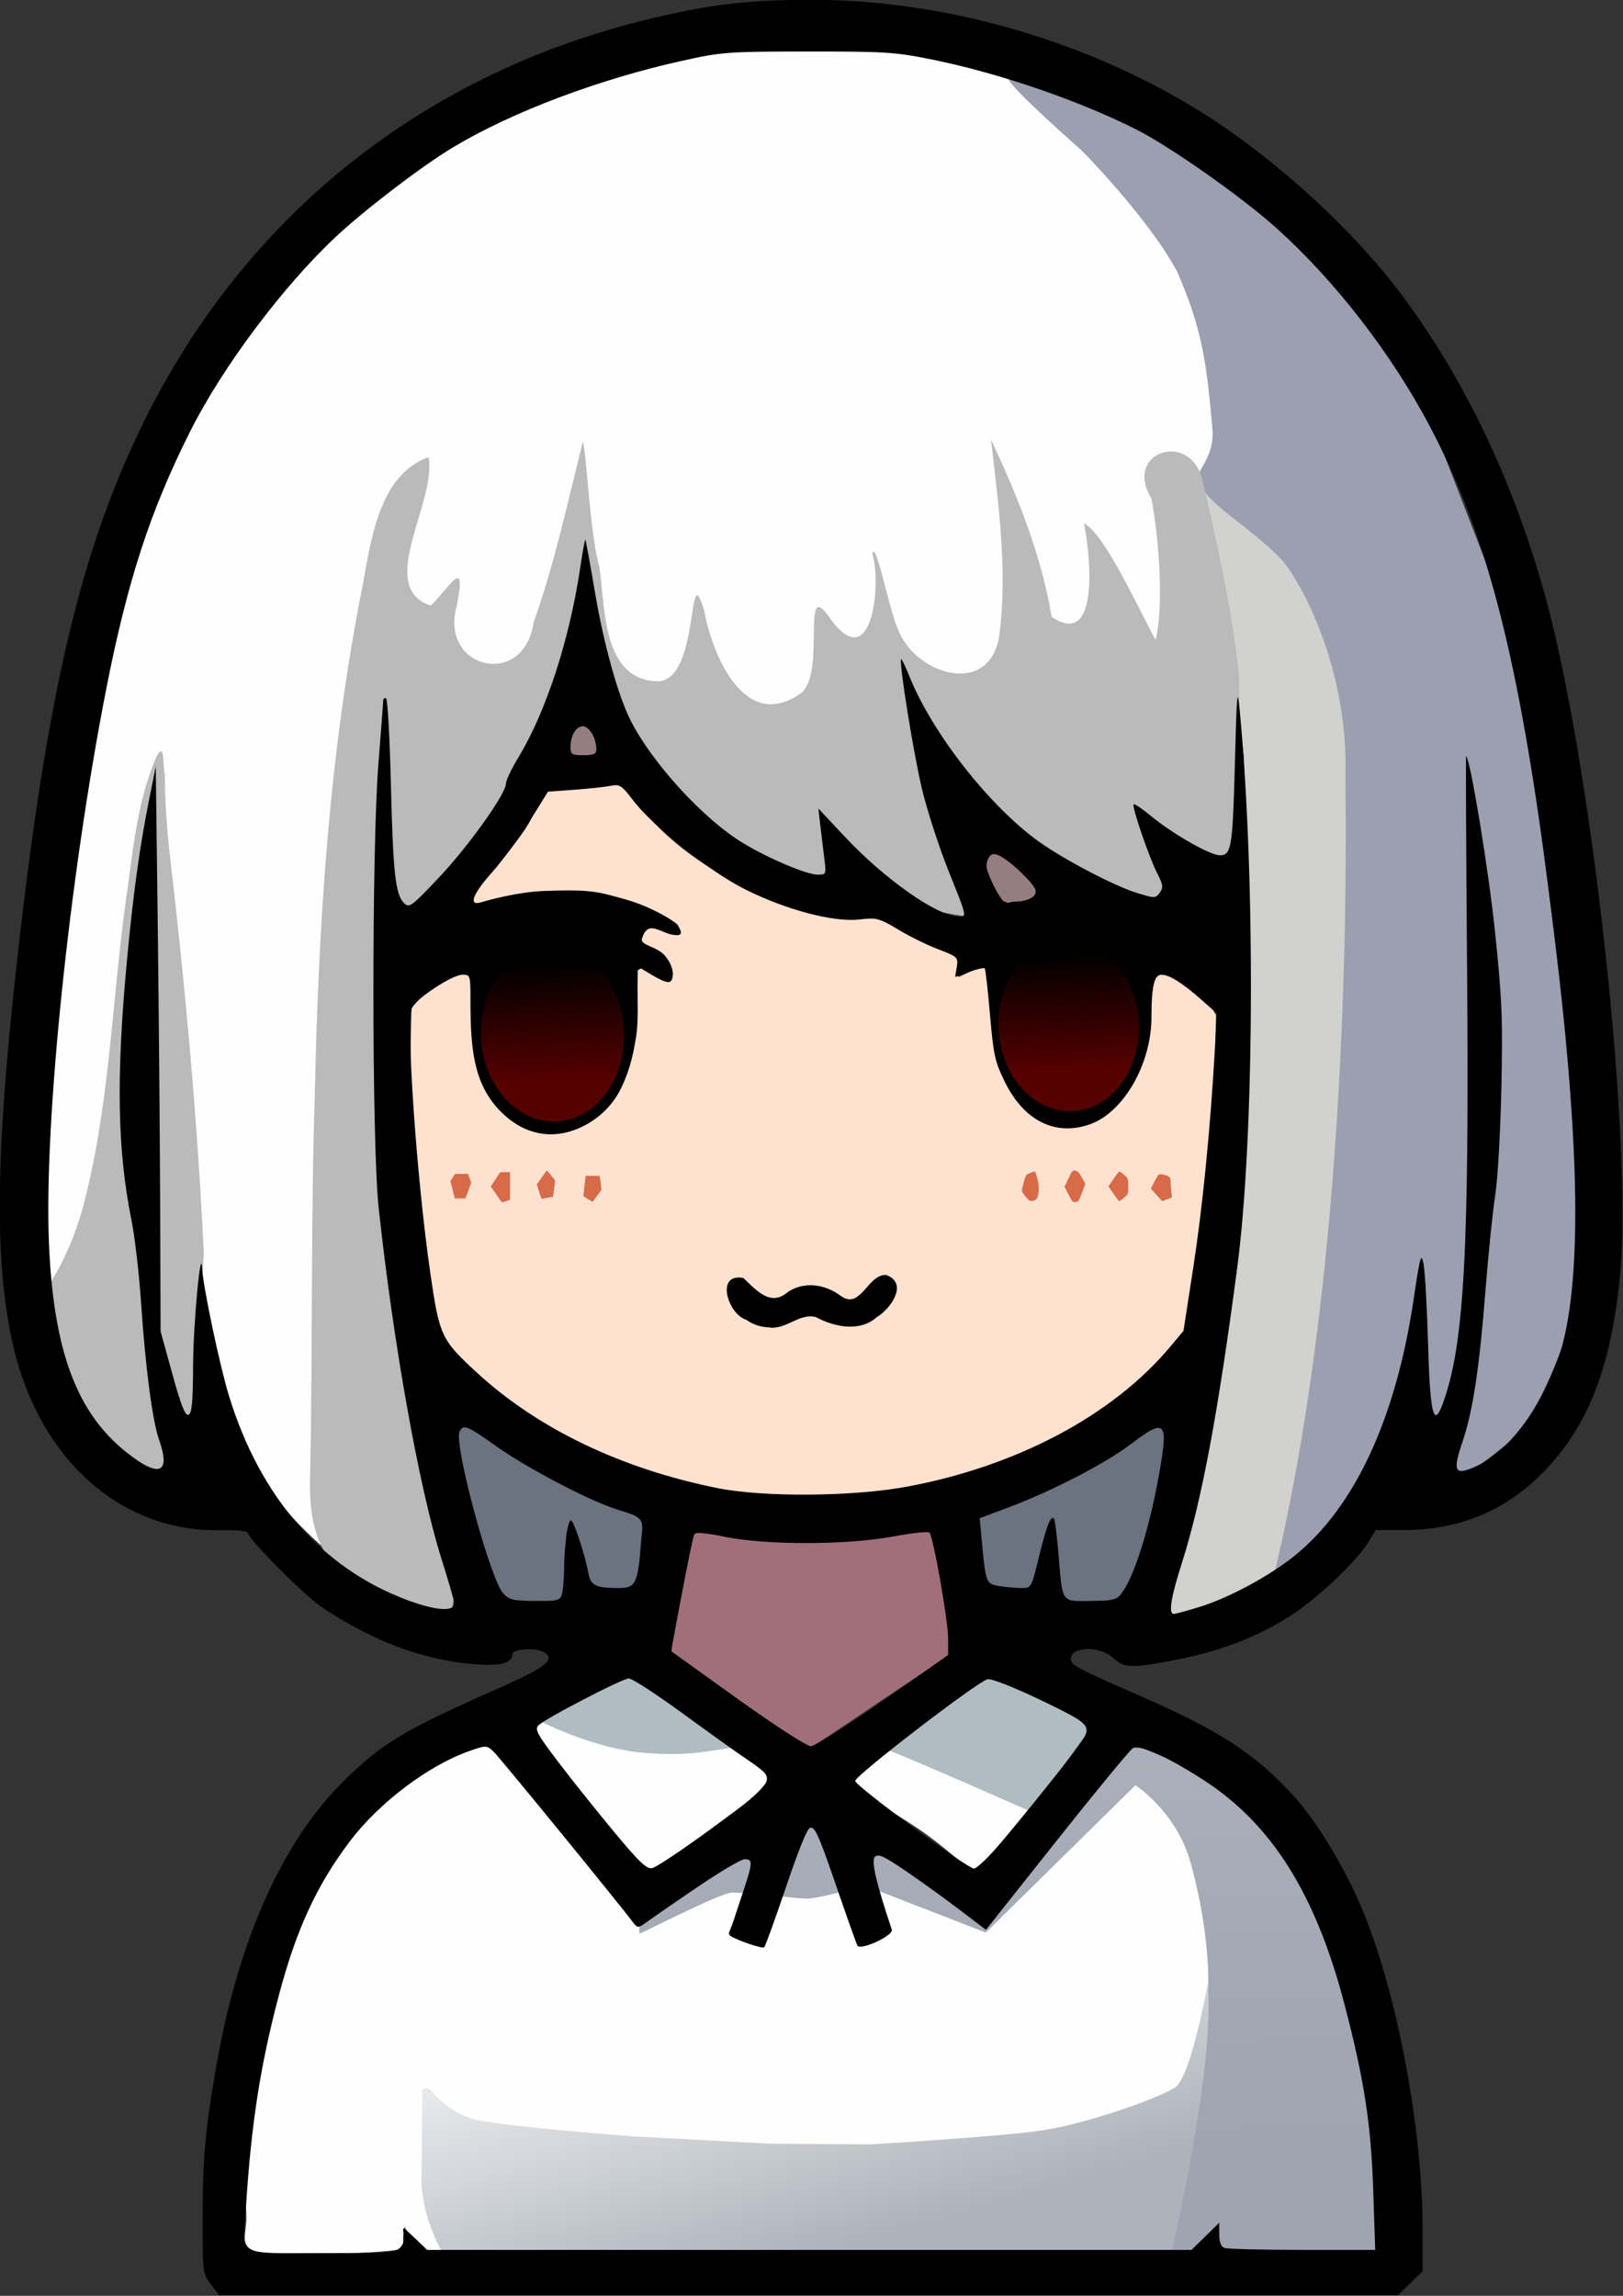 <?xml version="1.0" encoding="UTF-8" standalone="no"?>
<!-- Created with Inkscape (http://www.inkscape.org/) -->

<svg
   version="1.1"
   id="svg1"
   width="723.676"
   height="1023.49"
   viewBox="0 0 723.676 1023.49"
   sodipodi:docname="OIG.png"
   inkscape:version="1.3.2 (091e20ef0f, 2023-11-25, custom)"
   inkscape:export-filename="OIG.svg"
   inkscape:export-xdpi="96"
   inkscape:export-ydpi="96"
   inkscape:dataloss="true"
   xmlns:inkscape="http://www.inkscape.org/namespaces/inkscape"
   xmlns:sodipodi="http://sodipodi.sourceforge.net/DTD/sodipodi-0.dtd"
   xmlns:xlink="http://www.w3.org/1999/xlink"
   xmlns="http://www.w3.org/2000/svg"
   xmlns:svg="http://www.w3.org/2000/svg"
   xmlns:rdf="http://www.w3.org/1999/02/22-rdf-syntax-ns#"
   xmlns:cc="http://creativecommons.org/ns#"
   xmlns:dc="http://purl.org/dc/elements/1.1/">
  <rect x="0" y="0" width="723.676" height="1023.49" fill="#333333" stroke="none"/>
  <title
     id="title209">LMM</title>
  <defs
     id="defs1">
    <linearGradient
       id="linearGradient207"
       inkscape:collect="always">
      <stop
         style="stop-color:#acb3bb;stop-opacity:1;"
         offset="0"
         id="stop207" />
      <stop
         style="stop-color:#acb3bb;stop-opacity:0;"
         offset="1"
         id="stop208" />
    </linearGradient>
    <linearGradient
       id="linearGradient204"
       inkscape:collect="always">
      <stop
         style="stop-color:#9ea4b0;stop-opacity:1;"
         offset="0"
         id="stop204" />
      <stop
         style="stop-color:#acb3bb;stop-opacity:1;"
         offset="1"
         id="stop205" />
    </linearGradient>
    <linearGradient
       id="linearGradient188"
       inkscape:collect="always">
      <stop
         style="stop-color:#000000;stop-opacity:1;"
         offset="0"
         id="stop188" />
      <stop
         style="stop-color:#560000;stop-opacity:1;"
         offset="1"
         id="stop189" />
    </linearGradient>
    <linearGradient
       inkscape:collect="always"
       xlink:href="#linearGradient188"
       id="linearGradient189"
       x1="457.228"
       y1="464.162"
       x2="460.661"
       y2="498"
       gradientUnits="userSpaceOnUse"
       gradientTransform="matrix(0.946,0,0,0.976,24.224,10.195)" />
    <linearGradient
       inkscape:collect="always"
       xlink:href="#linearGradient188"
       id="linearGradient190"
       gradientUnits="userSpaceOnUse"
       x1="457.228"
       y1="464.162"
       x2="460.661"
       y2="498"
       gradientTransform="matrix(0.929,0,0,0.957,175.857,5.882)" />
    <linearGradient
       inkscape:collect="always"
       xlink:href="#linearGradient204"
       id="linearGradient205"
       x1="636.434"
       y1="828.501"
       x2="631.734"
       y2="688.125"
       gradientUnits="userSpaceOnUse" />
    <linearGradient
       inkscape:collect="always"
       xlink:href="#linearGradient207"
       id="linearGradient208"
       x1="530.773"
       y1="851.781"
       x2="502.22"
       y2="754.745"
       gradientUnits="userSpaceOnUse" />
  </defs>
  <sodipodi:namedview
     id="namedview1"
     pagecolor="#505050"
     bordercolor="#ffffff"
     borderopacity="1"
     inkscape:showpageshadow="0"
     inkscape:pageopacity="0"
     inkscape:pagecheckerboard="1"
     inkscape:deskcolor="#505050"
     inkscape:zoom="1.4142136"
     inkscape:cx="501.69226"
     inkscape:cy="554.01816"
     inkscape:window-width="1680"
     inkscape:window-height="1013"
     inkscape:window-x="0"
     inkscape:window-y="0"
     inkscape:window-maximized="1"
     inkscape:current-layer="g208" />
  <g
     inkscape:groupmode="layer"
     id="layer1"
     inkscape:label="lkmm"
     style="display:inline"
     sodipodi:insensitive="true"
     transform="matrix(1.6,0,0,1.6,-456.547,-366.396)">
    <g
       inkscape:groupmode="layer"
       id="layer5"
       inkscape:label="shirt"
       style="display:inline">
      <g
         id="g201"
         inkscape:label="back_color"
         style="display:inline">
        <path
           style="display:inline;fill:#fefefe;fill-opacity:1;stroke-width:0.899"
           d="m 543.733,740.28 c -6.431,-4.682 -14.932,-9.165 -16.745,-11.406 l -4.493,-4.424 10.642,-8.51 c 5.635,-4.506 14.937,-9.861 19.142,-12.932 9.179,-6.704 8.596,-6.725 24.061,0.851 8.405,4.118 11.019,5.809 11.019,7.129 0,3.437 -27.477,40.056 -30.269,40.025 -0.513,-0.006 -6.925,-6.052 -13.356,-10.733 z"
           id="path200"
           inkscape:label="right"
           sodipodi:nodetypes="sscsssscs" />
        <path
           style="display:inline;fill:#fefefe;fill-opacity:1;stroke-width:0.899"
           d="m 455.674,739.154 c -9.733,-11.707 -22.008,-27.518 -22.008,-28.518 0,-0.844 8.655,-4.711 18.576,-9.684 6.103,-3.059 7.863,-3.583 9.719,-2.898 4.01,1.481 37.511,24.512 37.532,25.975 0.025,1.731 -4.022,5.986 -13.327,12.936 -10.795,8.063 -18.898,13.025 -20.436,13.025 -0.756,0 -5.429,-5.271 -10.056,-10.836 z"
           id="path199"
           inkscape:label="left"
           sodipodi:nodetypes="ssssssss" />
        <path
           style="display:inline;fill:#fefefe;fill-opacity:1;stroke-width:0.899"
           d="m 356.872,856.815 c -4.395,-0.933 -3.43,-3.042 -2.908,-8.61 0.232,-2.474 -0.632,-9.681 -0.092,-16.112 1.222,-14.553 4.197,-28.812 7.723,-42.778 7.971,-31.572 20.447,-53.629 39.926,-66.601 6.603,-4.397 17.876,-7.849 20.533,-7.849 1.716,0 11.314,12.866 31.64,38.371 5.194,6.518 8.813,12.582 9.579,12.612 0.767,0.03 3.802,-1.697 6.746,-3.837 8.006,-5.822 21.283,-14.098 22.618,-14.098 1.658,0 2.453,0.829 -0.584,10.31 -1.484,4.633 -3.639,8.99 -3.639,9.466 0,1.087 5.102,0.582 8.021,2.784 l 1.445,-0.343 2.66,-7.479 c 7.61,-21.397 9.694,-23.014 10.464,-21.798 0.624,0.984 0.776,0.958 0.81,-0.136 0.076,-2.479 2.766,1.67 7.91,16.358 2.734,7.809 4.808,12.912 5.151,13.245 0.814,0.79 5.353,-1.939 7.005,-3.591 1.113,-1.113 1.079,-0.246 -0.854,-6.784 -3.068,-10.376 -2.271,-12.74 -1.308,-13.336 0.894,-0.553 11.427,6.378 22.815,15.013 3.851,2.92 7.324,5.179 7.718,5.02 0.394,-0.159 9.735,-11.563 20.76,-25.342 23.159,-28.946 20.055,-27.105 33.169,-19.676 23.98,13.582 37.191,33.547 46.316,69.994 4.428,17.685 5.911,27.429 6.907,45.389 0.479,8.632 0.879,16.403 0.888,17.269 0.015,1.387 -0.971,1.574 -8.303,1.571 -4.576,-0.002 -14.093,-0.267 -21.149,-0.59 l -12.829,-0.587 -0.564,-3.525 -0.564,-3.525 -4.178,4.115 -4.178,4.115 H 510.98 l -106.571,0.829 -4.311,-3.331 -2.003,-3.925 -0.355,2.105 c -0.22,1.306 0.242,3.418 -0.439,3.983 -1.513,1.256 -35.335,2.386 -40.428,1.304 z"
           id="path198"
           inkscape:label="shirt"
           sodipodi:nodetypes="ssssssssssssscssssssssssssssscscccccccccsss" />
      </g>
      <g
         id="g202"
         inkscape:label="shadow"
         style="display:inline">
        <path
           style="fill:#afbcc2;fill-opacity:1"
           d="m 436.102,708.676 c 0,0 13.103,6.766 26.651,8.515 11.961,1.135 16.644,0.354 27.22,-1.365 l -28.957,-20.088 z"
           id="path201"
           sodipodi:nodetypes="ccccc"
           inkscape:label="left" />
        <path
           style="display:inline;fill:#afbcc2;fill-opacity:1"
           d="m 532.437,716.506 c 4.338,1.404 40.095,17.213 40.095,17.213 L 589.685,710.004 560.384,694.51 Z"
           id="path202"
           sodipodi:nodetypes="ccccc"
           inkscape:label="right" />
        <path
           style="display:inline;fill:url(#linearGradient208);fill-opacity:1"
           d="m 408.851,856.934 c 0,0 -6.709,-10.631 -6.029,-22.987 l 0.195,-21.729 c -0.433,-1.723 1.846,-2.04 3.242,0.161 4.756,5.25 9.499,6.493 9.499,6.493 2.557,2.144 45.887,5.367 45.887,5.367 l 37.911,2.036 28.076,0.226 c 0,0 37.397,-2.272 47.135,-3.79 11.099,-1.313 32.633,-8.667 37.705,-11.904 4.553,-1.711 9.511,-29.394 9.511,-29.394 l 1.868,33.344 -8.696,41.135 z"
           id="path203"
           sodipodi:nodetypes="cccccccccccccc"
           inkscape:label="breath" />
        <path
           style="display:inline;fill:url(#linearGradient205);fill-opacity:1"
           d="m 463.574,767.788 c 1.229,-0.45 22.183,-11.179 25.606,-11.461 2.114,-0.104 13.474,0.97 13.474,0.97 0,0 5.318,0.758 8.152,0.683 2.513,-0.184 8.885,-1.823 8.885,-1.823 l 10.373,-0.345 30,11.657 41.714,-41.066 c 0,0 11.271,7.31 15.241,21.222 0,0 5.526,18.112 5.026,36.079 1.309,24.785 -10.385,73.507 -10.385,73.507 l 59.492,-0.947 -5.973,-67.715 -28.339,-59.081 -35.517,-14.352 -43.317,45.078 -44.041,-28.798 -50.508,34.546 z"
           id="path204"
           sodipodi:nodetypes="ccccccccccccccccccc"
           inkscape:label="right_body" />
      </g>
    </g>
    <g
       id="g184"
       inkscape:label="body"
       style="display:inline">
      <g
         id="g190"
         inkscape:label="skin">
        <g
           inkscape:groupmode="layer"
           id="layer4"
           inkscape:label="hair_plain"
           style="display:inline">
          <path
             style="display:inline;fill:#fefefe;fill-opacity:1;stroke-width:0.899"
             d="m 612.542,675.702 c 0,-1.129 1.394,-6.897 3.098,-12.818 5.399,-18.765 8.791,-36.444 13.452,-70.131 4.022,-29.063 4.559,-39.519 4.574,-89.048 0.013,-44.305 -1.219,-76.127 -3.076,-79.462 -0.717,-1.287 -1.812,14.149 -1.904,26.843 -0.082,11.209 -0.874,14.777 -3.359,15.132 -2.312,0.33 -10.889,-4.247 -18.118,-9.669 -2.687,-2.015 -5.248,-3.664 -5.693,-3.664 -1.24,0 0.087,4.952 3.959,14.772 2.227,5.65 3.204,9.24 2.662,9.782 -1.399,1.399 -6.521,-0.051 -15.344,-4.346 -12.765,-6.213 -20.467,-11.592 -28.821,-20.127 -9.485,-9.691 -17.83,-21.358 -23.061,-32.238 -2.2,-4.576 -4.237,-8.32 -4.527,-8.32 -1.467,0 3.87,31.137 7.437,43.387 1.258,4.322 3.895,11.981 5.859,17.021 1.964,5.04 3.454,9.667 3.31,10.283 -0.205,0.88 -1.014,0.858 -3.789,-0.103 -5.961,-2.065 -15.792,-9.401 -26.122,-19.492 -5.424,-5.299 -9.917,-9.552 -9.984,-9.452 -0.067,0.1 0.27,3.712 0.749,8.026 0.479,4.314 0.646,8.431 0.37,9.15 -0.712,1.856 -3.083,1.128 -15.003,-4.611 -9.73,-4.685 -10.935,-5.574 -20.294,-14.978 -16.277,-16.355 -21.146,-26.306 -26.505,-54.166 -3.541,-18.408 -3.589,-18.627 -4.045,-18.172 -0.212,0.212 -1.393,5.825 -2.624,12.474 -1.231,6.649 -3.707,16.743 -5.502,22.432 -4.219,13.372 -16.016,37.439 -22.907,46.733 -7.109,9.588 -17.372,20.301 -18.676,19.495 -2.126,-1.314 -2.953,-8.026 -3.839,-31.149 -0.502,-13.11 -1.114,-24.41 -1.359,-25.111 -1.22,-3.484 -2.087,2.005 -2.973,18.815 -2.514,47.694 -1.74,111.359 1.673,137.62 4.227,32.523 10.031,62.901 15.847,82.934 4.016,13.833 4.026,13.687 -0.912,13.011 -8.491,-1.164 -21.428,-7.813 -31.148,-16.009 -9.093,-7.667 -20.121,-20.141 -25.496,-34.107 -2.655,-6.899 -7.082,-30.166 -9.068,-42.322 -0.955,-5.846 -1.184,-1.678 -1.795,11.029 -1.11,23.074 -1.558,28.102 -2.374,26.645 -2.772,-7.64 -4.856,-15.525 -7.104,-23.334 l -0.124,-56.37 c -0.068,-31.004 -0.372,-66.287 -0.675,-78.407 -0.612,-24.469 -0.778,-24.551 -4.578,-2.249 -6.447,37.835 -7.94,80.515 -3.683,105.239 1.022,5.937 2.489,18.079 3.259,26.984 1.685,19.476 2.631,26.725 4.592,35.194 0.817,3.526 1.228,7.08 0.914,7.898 -0.518,1.35 -0.906,1.315 -4.234,-0.382 -9.491,-4.842 -19.856,-18.424 -23.502,-32.676 -5.889,-23.025 -4.454,-67.339 3.799,-129.316 10.488,-78.755 22.348,-117.584 49.618,-154.183 14.898,-19.995 38.618,-40.082 58.598,-51.768 14.603,-8.541 39.533,-17.703 60.593,-22.426 9.721,-2.18 13.666,-3.3 37.054,-3.3 27.333,0 33.617,0.927 52.695,6.485 26.937,7.848 40.949,16.946 62.5,32.814 35.701,26.286 61.726,65.808 74.677,113.407 11.073,40.697 21.733,123.23 21.888,169.47 0.098,29.029 -1.805,39.53 -9.781,53.983 -5.284,9.576 -15.575,19.324 -20.399,19.324 -2.045,0 -2.022,-0.902 0.211,-8.026 2.507,-7.997 4.117,-18.786 6.254,-41.895 1.006,-10.884 2.308,-23.229 2.892,-27.434 1.761,-12.669 1.472,-59.136 -0.464,-74.656 -2.189,-17.541 -6.642,-43.757 -7.759,-45.673 -0.61,-1.047 -0.915,20.167 -0.939,65.462 -0.034,63.334 -0.673,86.021 -2.772,98.493 -1.362,8.091 -4.45,17.893 -5.351,16.983 -0.432,-0.436 -1.23,-9.896 -1.773,-21.022 -0.544,-11.126 -1.339,-20.58 -1.768,-21.009 -0.44,-0.44 -1.169,1.32 -1.674,4.039 -0.492,2.65 -1.791,9.676 -2.887,15.612 -5.139,27.839 -15.712,49.216 -30.698,62.064 -5.971,5.12 -18.453,12.141 -26.353,14.824 -6.791,2.307 -7.696,2.279 -7.696,-0.236 z"
             id="path191"
             inkscape:label="hair_color"
             sodipodi:nodetypes="sssssssssssssssssssssssssssssssssssssssssscsssssssssssssssssssssssssssssssssss" />
          <g
             inkscape:groupmode="layer"
             id="layer3"
             inkscape:label="shadow"
             style="display:inline">
            <path
               style="display:inline;fill:#d1d1cf;fill-opacity:1"
               d="m 644.565,662.754 c -7.231,9.838 -31.243,17.724 -32.421,15.996 -5.794,-0.67 10.708,-48.831 10.708,-48.831 l 8.621,-63.564 2.336,-72.674 -1.852,-53.839 -4.039,-34.46 -8.112,-40.134 c 0,0 24.867,18.104 24.661,19.205 -0.206,1.102 18.525,32.564 18.525,32.564 11.404,12.104 -10.239,95.198 -0.648,117.727 9.59,22.529 -17.778,128.011 -17.778,128.011 z"
               id="path193"
               inkscape:label="right_middl_shadow"
               sodipodi:nodetypes="ccccccccscsc" />
            <path
               style="display:inline;fill:#9c9faf;fill-opacity:1"
               d="m 640.691,666.558 c 20.247,-85.007 19.976,-190.278 19.601,-220.812 0.919,-30.933 -12.421,-54.225 -17.368,-60.383 -10.812,-11.357 -24.939,-17.604 -23.406,-24.671 2.154,-3.92 3.814,-6.147 3.76,-11.488 -1.618,-18.506 -2.711,-28.147 -9.932,-44.614 -8.212,-15.18 -26.598,-33.705 -26.598,-33.705 0,0 -19.863,-17.401 -20.393,-19.948 -1.489,-1.159 24.829,4.008 47.312,18.484 l 33.986,26.54 32.629,40.292 27.763,71.723 10.92,85.162 8.066,64.761 c 0,0 -4.48,57.866 -9.614,62.769 -11.748,11.22 -23.254,19.084 -23.254,19.084 l -43.93,20.891 c 0,0 -7.297,5.97 -9.336,5.782 z"
               id="path192"
               inkscape:label="right_hight_shadow"
               sodipodi:nodetypes="ccccccccccccccscccc" />
            <path
               style="display:inline;fill:#bababa;fill-opacity:1"
               d="m 331.279,444.737 c -0.639,-2.101 0.078,-9.855 -2.446,-4.659 -5.576,13.064 -6.568,27.51 -8.634,41.429 -3.8,28.344 -4.468,57.289 -12.052,84.997 -2.062,6.922 -4.834,13.676 -8.706,19.793 0.669,10.797 2.37,21.713 7.984,31.145 3.072,5.624 5.134,12.14 11.027,15.514 3.671,1.149 10.218,10.116 12.5,4.989 2.659,-5.581 5.727,-11.051 8.131,-16.702 0.976,-14.335 2.3,-28.667 3.057,-43.005 -1.812,-38.038 -5.325,-75.968 -9.78,-113.781 -0.639,-6.554 -1.074,-13.132 -1.081,-19.719 z"
               id="path195"
               inkscape:label="left_middl_shadow" />
            <path
               style="display:inline;fill:#bababa;fill-opacity:1"
               d="m 620.285,362.256 c -3.659,-13.307 -21.918,-7.182 -14.088,5.563 2.344,12.269 3.415,30.932 1.17,39.5 -5.408,-10.092 -14.219,-29.491 -19.944,-32.522 1.694,8.143 4.65,35.302 -9.005,26.076 -2.9,-17.265 -9.501,-33.626 -16.9,-49.4 2.048,18.059 4.684,36.545 2.298,54.65 -2.842,17.642 -23.99,10.542 -28.372,-2.172 -2.314,-5.114 -6.055,-24.706 -7.007,-20.747 2.621,8.57 -0.038,34.165 -11.619,18.302 -8.734,-12.944 -0.894,15.61 -8.499,20.8 -15.478,10.752 -24.432,-10.731 -26.697,-22.99 -4.908,-16.876 -0.948,19.734 -13.182,19.518 -15.363,-0.551 -14.381,-20.577 -16.067,-31.806 -2.728,-10.11 -3.423,-30.217 -4.58,-35.006 -4.258,16.887 -7.9,34.009 -13.75,50.427 -2.745,18.611 -26.341,12.934 -21.427,-4.616 2.862,-14.317 -1.785,-5.411 -7.221,-0.097 -15.533,-5.058 1.752,-28.845 -0.627,-41.38 -13.89,5.046 -16.018,23.205 -18.444,36.158 -9.265,46.583 -12.254,94.065 -13.255,141.466 -1.112,35.231 -0.588,70.469 -1.287,105.694 -0.452,11.412 1.254,25.526 13.99,29.408 8.224,3.237 16.338,9.67 25.429,8.413 3.134,-10.525 -5.837,-21.734 -6.949,-32.571 -4.474,-36.877 -9.495,-73.72 -13.628,-110.618 0.211,-28.997 -0.635,-58.029 0.254,-87.003 0.528,-7.729 1.055,-15.457 1.583,-23.186 l 2.937,54.334 c 7.778,12.491 18.042,-13.43 24.915,-19.172 11.68,-15.965 18.196,-34.834 27.721,-52.097 2.625,-8.8 4.117,2.343 6.041,5.891 3.568,8.24 5.675,17.388 10.158,25.059 7.571,7.818 14.652,16.295 22.523,23.71 12.171,5.598 23.57,13.3 37.047,15.334 10.591,2.243 21.065,5.992 31.727,7.314 l 59.647,-5.278 c 4.83,-3.838 9.659,-7.675 14.489,-11.513 0.142,-16.882 1.277,-33.796 0.959,-50.616 -2.015,-18.506 -6.073,-36.73 -10.34,-54.827 z"
               id="path194"
               inkscape:label="fringe"
               sodipodi:nodetypes="cccccccccccccccccssccsccccccccccccccsccc" />
            <path
               style="display:inline;fill:#6b7380;fill-opacity:1;stroke-width:0.318"
               d="m 430.112,674.842 c -3.548,0.34 -6.112,-3.051 -6.875,-6.167 -4.397,-11.576 -7.818,-23.536 -10.22,-35.679 -1.068,-2.525 -0.373,-7.588 3.395,-6.101 2.72,0.985 4.747,3.183 7.281,4.522 11.06,7.177 22.541,13.981 35.071,18.256 2.43,0.71 5.692,2.015 5.661,5.031 -0.836,4.286 -0.588,8.678 -1.014,13.005 -0.256,2.898 -3.291,4.045 -5.836,3.879 -2.873,-0.015 -6.636,0.437 -8.023,-2.81 -1.313,-2.694 -1.316,-5.783 -2.297,-8.599 -0.666,-2.396 -1.463,-4.76 -2.503,-7.021 -2.722,2.29 -1.091,6.118 -1.809,9.123 -0.424,3.667 -0.261,7.365 -0.477,11.044 -1.805,2.549 -5.233,1.619 -7.879,1.714 -1.492,0.133 -2.992,-0.027 -4.474,-0.196 z"
               id="path196"
               inkscape:label="hair_back_left" />
            <path
               style="display:inline;fill:#6b7380;fill-opacity:1;stroke-width:0.318"
               d="m 583.643,675.026 c -2.799,-1.089 -2.538,-4.485 -2.852,-6.946 -0.545,-5.027 -0.885,-10.077 -1.519,-15.093 -0.979,-2.502 -2.162,1.82 -2.445,2.83 -1.432,4.742 -2.423,9.606 -3.748,14.373 -0.464,0.756 -0.886,1.78 -1.957,1.401 -3.204,-0.141 -6.533,0.108 -9.594,-0.952 -2.071,-1.519 -1.767,-4.472 -2.193,-6.748 -0.411,-3.953 -0.73,-7.915 -1.183,-11.864 14.298,-5.935 28.812,-11.759 41.705,-20.456 2.573,-1.719 4.991,-3.835 7.965,-4.829 2.798,0.22 1.657,4.214 1.635,6.147 -1.469,10.721 -3.81,21.355 -7.32,31.598 -1.304,3.359 -2.616,6.893 -5.089,9.582 -2.391,1.486 -5.51,0.73 -8.208,1.068 -1.73,0.003 -3.477,0.109 -5.198,-0.112 z"
               id="path197"
               inkscape:label="hair_back_right" />
          </g>
        </g>
        <path
           style="display:inline;fill:#fee1cf;fill-opacity:1;stroke-width:0.899"
           d="m 494.464,645.275 c -15.815,-1.15 -33.448,-6.695 -50.471,-15.367 -17.631,-8.983 -34.068,-23.289 -36.471,-31.309 -3.051,-10.182 -8.339,-47.416 -7.838,-72.758 l 0.315,-15.926 3.313,-3.893 c 3.339,-3.924 11.036,-5.843 12.869,-5.843 1.492,0 1.035,6.953 1.051,15.837 0.02,11.027 2.504,18.198 9.086,23.992 7.008,6.169 15.382,6.131 23.341,1.467 9.219,-5.403 11.745,-13.331 12.412,-30.608 0.244,-6.308 0.813,-12.636 1.021,-12.636 0.209,0 3.149,1.849 5.125,2.857 4.088,2.085 4.515,2.075 4.515,-1.165 0,-2.217 -4.587,-6.047 -8.091,-8.02 -2.495,-1.404 1.111,-5.503 3.838,-4.629 4.033,1.294 6.238,2.589 6.238,1.581 0,-2.834 -6.366,-5.611 -16.324,-8.745 -7.727,-2.432 -22.772,-3.147 -33.107,-0.991 -3.676,0.767 -7.179,2.006 -7.731,1.526 -1.13,-2.166 0.829,-4.532 5.917,-10.23 3.41,-3.819 8.266,-9.676 10.052,-13.628 3.955,-8.755 3.703,-8.633 18.064,-8.563 l 6.808,-1.085 5.962,7.372 c 15.893,19.65 43.864,29.46 60.958,29.95 6.611,0.19 7.586,2.622 14.533,5.163 12.766,4.67 12.641,6.48 12.641,8.984 0,2.165 -0.819,2.928 0.462,2.432 0.866,-0.335 5.339,-2.721 6.661,-2.988 2.703,-0.546 0.338,0.249 2.27,17.685 1.919,17.319 9.577,26.871 21.139,26.812 5.253,-0.027 9.998,-2.378 14.147,-6.98 5.465,-6.061 7.472,-12.566 8.655,-24.469 0.875,-8.805 1.403,-10.783 2.798,-11.051 1.766,-0.34 9.767,1.722 13.356,7.92 l 2.219,3.832 -0.211,12.366 c -0.361,21.149 -2.726,40.639 -5.98,58.463 l -2.563,17.553 -8.603,10.013 c -19.077,22.203 -50.91,33.1 -84.973,35.556 -8.807,1.012 -18.624,0.161 -27.404,-0.477 z m 21.993,-48.987 c 7.312,2.258 10.236,2.203 14.852,-2.55 3.63,-3.738 4.462,-5.843 2.849,-7.788 -1.998,-2.407 -3.068,-1.228 -7.218,2.15 l -4.641,3.777 -3.339,-2.269 c -4.27,-2.901 -10.159,-2.936 -14.151,-0.292 -3.604,2.387 -5.516,2.22 -9.903,-1.536 -2.929,-2.507 -2.305,-2.919 -4.026,-2.487 -5.039,1.265 -1.447,9.334 5.236,12.245 3.806,1.658 5.257,2.204 9.261,-0.832 3.492,-3.279 6.615,-1.748 11.081,-0.42 z"
           id="path190"
           inkscape:label="head_color"
           sodipodi:nodetypes="sssscsssssssssssssscssscsssssssssssscsscssssssscsssssss" />
        <path
           style="display:inline;fill:#a16f7a;fill-opacity:1;stroke-width:0.45"
           d="m 507.921,713.861 c -4.31,-2.522 -8.746,-5.594 -22.884,-15.577 l -12.775,-9.02 0.474,-2.203 c 0.529,-2.462 4.455,-23.946 5.291,-27.661 0.67,-2.98 0.736,-3.327 2.16,-3.327 0.798,0 4.25,0.451 6.946,0.946 12.898,2.37 32.119,2.429 46.853,0.085 3,-0.477 6.515,-1.113 7.811,-1.158 l 2.714,-0.121 0.618,2.336 c 1.514,5.722 4.099,21.473 4.744,27.448 l 0.474,4.394 -8.923,5.852 c -17.375,11.396 -29.075,19.756 -30.094,19.756 -0.133,0 -1.805,-0.811 -3.409,-1.75 z"
           id="path184"
           inkscape:label="throat_color"
           sodipodi:nodetypes="sscsssssscsscsss" />
        <path
           style="display:inline;fill:#967d80;fill-opacity:1;stroke-width:0.318"
           d="m 445.045,439.178 c -0.659,-0.286 -0.741,-0.718 -0.83,-2.083 -0.134,-2.049 0.519,-3.708 1.661,-4.931 1.147,-1.228 2.258,-1.16 3.638,0.051 1.659,1.457 2.742,6.072 1.651,6.746 -1.863,0.722 -4.3,1.006 -6.12,0.216 z"
           id="path185"
           inkscape:label="shadow_skin"
           sodipodi:nodetypes="ssssss" />
        <path
           style="display:inline;fill:#000000;fill-opacity:1;stroke-width:0.899"
           d="m 344.086,865.461 c -2.251,-2.952 -2.294,-3.294 -2.287,-18.214 0.008,-17.117 0.814,-25.799 4.081,-43.989 6.213,-34.596 18.559,-61.756 35.632,-78.391 10.707,-10.432 16.51,-13.875 43.469,-25.788 12.492,-5.521 15.189,-7.698 12.019,-9.707 -2.139,-1.356 -8.858,-0.96 -8.858,0.521 0,2.539 -3.525,3.418 -11.071,2.76 -14.189,-1.238 -28.045,-6.463 -42.076,-15.868 -4.902,-3.286 -20.61,-19.102 -20.61,-20.753 0,-0.456 -3.542,-0.764 -7.87,-0.684 -27.479,0.504 -50.144,-19.696 -57.451,-51.204 -5.352,-23.077 -5.062,-52.963 1.043,-107.607 8.17,-73.124 17.341,-112.658 34.326,-147.974 27.886,-57.981 77.1,-98.053 139.688,-113.74 17.825,-4.468 29.184,-5.879 47.31,-5.879 36.293,0 74.668,10.761 106.259,29.797 21.08,12.702 43.959,33.277 58.233,52.367 17.555,23.48 31.171,52.015 39.981,83.789 13.139,47.389 24.692,153.375 20.791,190.72 -2.699,25.834 -9.434,42.162 -22.664,54.951 -10.093,9.756 -22.699,14.728 -37.343,14.728 h -7.996 l -1.706,2.923 c -3.066,5.255 -13.366,15.177 -21.169,20.394 -8.905,5.954 -19.465,10.178 -31.482,12.592 -13.421,2.696 -15.702,2.673 -18.691,-0.191 -3.651,-3.498 -11.891,-3.367 -11.891,0.19 0,1.726 1.548,2.557 18.72,10.051 22.428,9.788 32.261,16.112 42.874,27.575 6.045,6.529 13.115,17.758 18.198,28.901 10.357,22.706 18.25,62.781 18.25,92.663 v 11.415 l -3.411,3.331 -3.411,3.331 H 510.676 346.38 Z m 52.85,-10.292 c 0.928,-1.026 1.26,-2.409 0.916,-3.823 -0.495,-2.037 -0.253,-1.943 2.995,1.158 l 3.533,3.373 h 106.516 106.516 l 3.857,-3.785 3.857,-3.785 v 3.239 c 0,2.124 0.49,3.427 1.423,3.785 0.783,0.3 10.56,0.546 21.729,0.546 h 20.306 l -0.547,-16.435 c -0.622,-18.693 -2.488,-30.809 -7.999,-51.919 -8.057,-30.867 -20.344,-50.385 -39.445,-62.659 -10.144,-6.519 -17.709,-9.896 -19.577,-8.741 -0.839,0.518 -10.388,12.112 -21.22,25.764 l -19.696,24.821 -7.289,-5.552 c -4.009,-3.053 -10.71,-7.888 -14.892,-10.743 -6.232,-4.255 -7.814,-4.981 -8.771,-4.025 -1.076,1.076 0.365,7.262 4.718,20.261 0.549,1.64 -8.766,5.939 -9.582,4.423 -0.324,-0.603 -3.159,-8.584 -6.299,-17.736 -4.857,-14.157 -5.739,-15.526 -6.967,-14.987 -1.244,0.547 -5.531,13.163 -6.907,17.235 -2.86,8.41 -5.468,15.604 -5.796,15.986 -0.446,0.521 -8.217,-2.171 -9.678,-3.353 -0.12,-0.097 1.196,-4.374 2.923,-9.505 3.674,-10.909 3.756,-11.673 1.256,-11.673 -1.582,0 -16.651,9.657 -26.94,17.264 -2.496,1.845 -2.917,1.918 -3.853,0.665 -4.263,-5.706 -37.687,-46.622 -39.214,-48.004 -1.881,-1.702 -2.028,-1.704 -6.616,-0.1 -11.457,4.007 -25.224,14.406 -33.398,25.227 -9.223,12.209 -14.955,24.68 -19.8,43.078 -5.136,19.5 -7.623,35.533 -9.106,58.694 -0.907,14.158 -2.945,12.911 21.105,12.911 18.531,0 20.627,-0.154 21.942,-1.607 z M 484.133,738.101 c 17.587,-12.885 17.802,-13.276 10.136,-18.366 -2.712,-1.801 -11.016,-7.727 -18.453,-13.17 -7.438,-5.443 -14.289,-9.896 -15.225,-9.896 -1.851,0 -23.1,11.023 -25.185,13.065 -1.104,1.081 -0.358,2.471 5.397,10.052 3.673,4.839 10.664,13.597 15.535,19.463 7.163,8.624 9.228,10.591 10.794,10.278 1.065,-0.213 8.716,-5.355 17.002,-11.426 z m 79.503,5.055 c 6.636,-7.766 19.86,-24.24 22.624,-28.187 3.571,-5.098 3.124,-5.598 -11.026,-12.346 -7.545,-3.598 -13.689,-6.003 -14.677,-5.744 -3.017,0.789 -37.154,27.035 -36.881,28.355 0.33,1.596 31.284,24.419 33.09,24.398 0.742,-0.009 3.834,-2.923 6.87,-6.476 z m -32.224,-40.316 18.158,-12.718 -0.009,-4.596 c -0.01,-5.149 -4.119,-28.422 -5.211,-29.514 -0.387,-0.387 -4.935,0.103 -10.108,1.089 -12.684,2.417 -35.593,2.452 -46.979,0.072 -4.898,-1.024 -8.092,-1.319 -8.426,-0.779 -0.558,0.903 -6.681,32.433 -6.357,32.733 0.101,0.094 8.433,6.079 18.516,13.301 10.183,7.294 19.204,13.131 20.294,13.131 1.079,0 10.134,-5.723 20.12,-12.718 z m 87.998,-26.037 c 8.19,-2.493 19.465,-8.527 26.563,-14.215 16.843,-13.497 28.361,-38.247 33.324,-71.607 1.788,-12.017 2.088,-13.099 2.741,-9.894 0.403,1.979 0.969,11.786 1.257,21.795 0.581,20.191 1.543,24.217 4.113,17.211 6.002,-16.363 7.429,-42.301 6.764,-122.928 -0.263,-31.811 -0.372,-57.716 -0.243,-57.566 1.26,1.454 6.235,31.745 8.022,48.843 1.979,18.931 2.2,24.299 1.796,43.625 -0.253,12.12 -1.033,25.68 -1.732,30.132 -0.699,4.452 -1.905,16.191 -2.68,26.085 -1.729,22.079 -3.532,33.947 -6.471,42.594 -2.752,8.096 -2.123,9.317 3.516,6.823 6.867,-3.037 13.896,-10.643 18.734,-20.274 2.386,-4.749 4.956,-11.023 5.712,-13.942 5.059,-19.537 4.654,-53.754 -1.239,-104.699 -9.191,-79.457 -18.181,-117.499 -35.605,-150.662 -10.762,-20.484 -26.64,-41.004 -43.158,-55.775 -9.815,-8.777 -29.622,-22.668 -39.065,-27.397 -16.175,-8.1 -38.003,-15.564 -56.585,-19.348 -10.247,-2.087 -13.03,-2.268 -34.63,-2.254 -22.55,0.014 -23.956,0.118 -35.211,2.609 -23.232,5.141 -47.368,14.263 -63.753,24.095 -8.592,5.156 -24.555,17.338 -32.637,24.908 -14.817,13.878 -31.64,36.357 -40.661,54.334 -11.14,22.198 -17.5,41.784 -23.426,72.135 -10.219,52.34 -17.235,120.133 -15.892,153.546 1.21,30.098 7.626,47.54 21.569,58.635 9.139,7.272 12.474,6.019 9.139,-3.433 -1.835,-5.201 -3.819,-20.25 -4.991,-37.848 -0.543,-8.163 -1.761,-18.687 -2.706,-23.386 -3.947,-19.625 -4.295,-39.813 -1.249,-72.408 1.701,-18.199 3.524,-31.499 6.041,-44.074 l 1.981,-9.894 0.55,44.074 c 0.303,24.241 0.606,59.653 0.675,78.693 l 0.124,34.619 3.269,11.854 c 2.426,8.797 3.586,11.733 4.497,11.383 0.959,-0.368 1.244,-3.456 1.296,-14.092 0.057,-11.47 2.149,-33.645 2.513,-26.635 0.264,5.079 4.908,27.078 7.495,35.502 8.699,28.322 25.921,48.026 49.704,56.868 7.979,2.966 13.078,3.31 13.078,0.882 0,-0.562 -1.612,-6.134 -3.582,-12.382 -6.232,-19.767 -13.409,-59.886 -17.509,-97.878 -1.914,-17.733 -1.949,-100.25 -0.053,-123.787 0.717,-8.905 1.316,-16.72 1.33,-17.368 0.014,-0.648 0.373,-0.963 0.797,-0.701 0.424,0.262 1.026,10.911 1.336,23.664 0.609,25.017 1.269,31.014 3.668,33.366 1.455,1.425 2.024,1.01 9.639,-7.03 8.272,-8.734 18.764,-23.422 18.764,-26.268 0,-0.871 1.541,-4.121 3.425,-7.222 7.744,-12.748 14.325,-32.95 17.293,-53.089 0.638,-4.331 1.274,-7.761 1.413,-7.622 0.139,0.139 1.307,6.516 2.596,14.171 2.492,14.799 6.469,29.155 10.027,36.193 6.033,11.932 20.463,27.635 31.444,34.216 7.214,4.324 17.639,8.721 20.677,8.721 2.385,0 2.414,-0.071 1.848,-4.497 -0.316,-2.474 -0.818,-6.622 -1.115,-9.22 l -0.54,-4.722 7.241,7.741 c 11.242,12.018 26.048,22.392 31.959,22.392 2.2,0 2.199,-0.004 -2.781,-12.368 -2.74,-6.802 -6.156,-17.316 -7.59,-23.364 -2.366,-9.975 -6.431,-35.357 -5.769,-36.018 0.15,-0.15 1.215,2.07 2.368,4.932 6.329,15.716 22.216,35.996 35.917,45.847 6.922,4.977 21.038,12.385 27.304,14.329 5.106,1.584 5.304,1.584 6.48,-0.025 1.042,-1.425 0.946,-2.183 -0.678,-5.366 -2.312,-4.531 -7.168,-18.701 -6.603,-19.266 0.225,-0.225 2.348,1.197 4.717,3.16 6.095,5.049 16.586,11.051 19.315,11.051 3.25,0 3.585,-2.136 4.232,-26.984 0.466,-17.897 0.657,-20.035 1.248,-13.942 4.473,46.096 4.187,119.115 -0.61,155.609 -5.356,40.747 -9.934,65.196 -15.451,82.51 -3.067,9.625 -3.797,14.183 -2.271,14.183 0.443,0 3.58,-0.845 6.971,-1.877 z m -177.444,-3.745 c 0.298,-1.113 0.551,-4.048 0.562,-6.521 0.029,-6.518 1.037,-13.942 1.893,-13.942 0.779,0 3.88,9.31 4.884,14.664 0.658,3.505 2.006,4.193 8.262,4.213 4.792,0.015 5.375,-1.01 6.351,-11.185 0.849,-8.843 1.273,-8.187 -6.994,-10.835 -7.66,-2.454 -24.941,-11.542 -33.337,-17.531 -8.08,-5.764 -9.324,-6.247 -10.203,-3.957 -1.496,3.9 8.631,41.223 12.224,45.047 1.706,1.816 2.805,2.072 8.881,2.072 6.431,0 6.973,-0.147 7.476,-2.024 z m 155.482,0.45 c 3.708,-4.217 8.197,-18.253 11.083,-34.652 2.446,-13.901 1.543,-14.767 -7.914,-7.582 -7.23,5.493 -22.07,13.177 -34.282,17.751 l -7.971,2.986 0.59,6.364 c 1.085,11.705 1.175,11.935 4.864,12.546 1.811,0.299 4.563,0.549 6.115,0.554 2.816,0.01 2.827,-0.01 4.848,-8.31 2.113,-8.679 3.366,-11.975 4.228,-11.113 0.28,0.28 0.842,4.451 1.248,9.268 1.238,14.667 0.658,13.763 8.823,13.763 5.525,0 7.274,-0.329 8.369,-1.574 z m -59.121,-30.323 c 30.612,-5.753 57.193,-19.915 73.15,-38.974 l 3.677,-4.392 2.7,-17.461 c 2.605,-16.847 4.74,-38.311 6.01,-60.415 l 0.607,-10.572 -4.325,-3.819 c -5.328,-4.705 -8.939,-6.967 -11.121,-6.967 -2.038,0 -2.789,3.165 -2.789,11.752 0,13.081 -7.738,26.578 -17.155,29.922 -9.539,3.388 -18.31,-0.933 -23.607,-11.629 -2.872,-5.799 -3.259,-7.526 -4.238,-18.889 -0.593,-6.878 -1.256,-12.697 -1.475,-12.931 -0.219,-0.234 -2.161,0.209 -4.316,0.984 l -3.918,1.409 0.443,-2.783 c 0.43,-2.697 0.268,-2.851 -5.251,-4.962 -3.132,-1.198 -8.156,-3.682 -11.164,-5.519 -5.183,-3.165 -5.749,-3.309 -10.794,-2.745 -7.184,0.803 -20.425,-2.705 -31.859,-8.442 -9.778,-4.906 -25.604,-17.501 -31.15,-24.791 -3.149,-4.139 -3.736,-4.521 -6.178,-4.019 -1.484,0.305 -6.034,0.798 -10.111,1.096 l -7.413,0.541 -5.088,8.187 c -2.798,4.503 -7.457,10.853 -10.352,14.111 -5.591,6.292 -6.844,9.591 -3.24,8.533 1.113,-0.327 9.827,-2.89 17.743,-3.177 13.472,-0.488 15.088,0.309 22.723,2.416 6.966,1.923 14.482,6.497 14.482,7.308 0,0.13 1.856,2.515 -0.181,2.597 -4.308,0.172 -8.038,-4.993 -9.885,0.954 -0.602,1.938 4.168,2.096 6.451,4.83 3.092,3.703 2.344,7.262 0.9,7.3 -1.861,0.049 -7.499,-3.899 -7.674,-3.797 l -0.861,0.506 -0.052,4.641 c -0.033,2.93 0.265,9.251 -0.334,13.386 -1.886,13.034 -6.265,21.092 -14.742,25.371 -8.378,4.229 -16.77,2.549 -23.462,-4.481 -7.208,-7.571 -8.029,-17.29 -8.029,-30.531 0,-7.07 -0.026,-7.152 -2.298,-7.152 -2.688,0 -12.5,6.393 -13.94,9.083 -1.83,3.419 1.165,47.284 5.06,74.095 2.54,17.484 3.035,18.544 12.936,27.658 17.007,15.655 40.208,26.796 67.052,32.199 12.937,2.604 37.996,2.399 53.069,-0.434 z m 32.606,-163.743 c 4.426,-0.891 3.707,-3.233 -2.614,-8.515 -4.75,-3.969 -5.717,-4.448 -6.798,-3.366 -1.081,1.081 -0.918,2.116 1.147,7.275 1.815,4.534 2.769,5.913 3.875,5.604 0.807,-0.225 2.783,-0.674 4.391,-0.998 z m -119.405,-41.779 c 0,-2.937 -1.991,-6.339 -3.711,-6.339 -1.93,0 -3.485,2.582 -3.485,5.787 0,2.093 0.335,2.308 3.598,2.308 2.969,0 3.598,-0.307 3.598,-1.757 z"
           id="path173"
           inkscape:label="body_trace"
           sodipodi:nodetypes="scsssssssssssssssssssscssssssssscccccsssscccccssscssssscssssssssssssssssssssssssssssssssssscsccssssssssccsssssssssssssssssssssssssssssssssscsscssssssssssssssssssssssssscsssssssssssssssssssssssssssssssssssscsssssssssscsscsssssssscsssssssscssssssssssscsssssssssssssssssssssss" />
        <path
           style="display:inline;fill:#967d80;fill-opacity:1;stroke-width:0.318"
           d="m 564.802,479.94 c -0.814,-0.879 -3.11,-4.782 -4.271,-8.298 -0.604,-1.827 -0.008,-3.028 0.412,-3.779 0.831,-1.487 2.478,-1.113 5.613,1.32 3.276,2.543 6.95,6.505 7.308,7.631 0.38,1.197 -0.312,2.524 -3.464,3.203 -1.469,0.317 -3.716,0.172 -3.928,0.252 -0.212,0.08 -1.238,0.135 -1.67,-0.331 z"
           id="path186"
           inkscape:label="shadow_skin_2"
           sodipodi:nodetypes="ssssssss" />
      </g>
      <ellipse
         style="fill:url(#linearGradient189);fill-opacity:1;stroke-width:0.961"
         id="path188"
         cx="457.084"
         cy="483.281"
         rx="20"
         ry="24.399"
         transform="matrix(0.997,0.075,-0.034,0.999,0,0)"
         inkscape:label="left_eyes" />
      <ellipse
         style="display:inline;fill:url(#linearGradient190);fill-opacity:1;stroke-width:0.944"
         id="path188-6"
         cx="600.936"
         cy="470.075"
         rx="19.64"
         ry="23.94"
         transform="matrix(0.997,0.075,-0.034,0.999,0,0)"
         inkscape:label="right_eyes" />
      <path
         style="display:inline;fill:#000000;fill-opacity:1;stroke-width:0.636"
         d="m 493.344,596.73 c -5.101,-1.474 -8.791,-13.116 -0.867,-11.656 3.438,3.171 7.51,8.223 12.425,3.913 4.494,-3.061 10.486,-2.175 14.622,1.056 5.917,4.074 7.363,-5.95 12.769,-5.808 6.374,2.319 1.175,9.538 -2.613,11.758 -4.742,4.26 -11.91,2.73 -16.984,-0.031 -4.682,-1.171 -8.319,3.654 -13.068,2.872 -2.239,-0.064 -4.48,-0.757 -6.284,-2.104 z"
         id="path174"
         inkscape:label="mouth" />
    </g>
    <g
       id="g182"
       inkscape:label="blush"
       style="display:inline;fill:#d66a49;fill-opacity:1">
      <g
         id="g209"
         inkscape:label="left">
        <path
           style="display:inline;fill:#d66a49;fill-opacity:1;stroke-width:0.112"
           d="m 449.196,563.083 -1.273,-0.798 0.064,-0.675 c 0.035,-0.371 0.174,-1.649 0.309,-2.839 l 0.245,-2.164 h 1.946 c 1.926,0 1.946,0.003 2.001,0.253 0.184,0.834 0.509,3.594 0.438,3.711 -0.075,0.123 -2.405,3.271 -2.442,3.299 -0.008,0.006 -0.587,-0.348 -1.287,-0.787 z"
           id="path178"
           inkscape:label="p4" />
        <path
           style="display:inline;fill:#d66a49;fill-opacity:1;stroke-width:0.112"
           d="m 435.565,561.021 -0.624,-1.991 1.355,-1.94 c 0.745,-1.067 1.386,-1.941 1.423,-1.942 0.063,-0.002 1.872,2.126 2.218,2.609 0.127,0.177 0.102,0.554 -0.163,2.444 l -0.313,2.234 -1.539,0.291 c -0.846,0.16 -1.582,0.29 -1.636,0.289 -0.053,-8.8e-4 -0.378,-0.898 -0.721,-1.993 z"
           id="path177"
           inkscape:label="p3" />
        <path
           style="display:inline;fill:#d66a49;fill-opacity:1;stroke-width:0.112"
           d="m 424.812,563.452 c -0.236,-0.327 -0.939,-1.329 -1.563,-2.226 l -1.135,-1.632 1.304,-1.991 1.304,-1.991 1.377,-0.008 1.377,-0.008 v 3.856 3.856 l -0.984,0.32 c -0.541,0.176 -1.044,0.342 -1.118,0.37 -0.074,0.028 -0.327,-0.217 -0.562,-0.544 z"
           id="path176"
           inkscape:label="p2" />
        <path
           style="display:inline;fill:#d66a49;fill-opacity:1;stroke-width:0.112"
           d="m 411.97,562.481 c -0.061,-0.232 -0.333,-1.309 -0.604,-2.394 l -0.493,-1.972 0.634,-1.007 0.634,-1.007 1.802,-0.031 1.802,-0.031 0.464,1.23 0.464,1.23 -0.81,2.201 -0.81,2.201 -1.485,9.1e-4 -1.485,9.1e-4 z"
           id="path175"
           inkscape:label="p1" />
      </g>
      <g
         id="g208"
         inkscape:label="right">
        <path
           style="display:inline;fill:#d66a49;fill-opacity:1;stroke-width:0.318"
           d="m 607.609,561.907 -1.543,-1.735 1.066,-2.062 c 1.057,-2.044 1.076,-2.06 2.179,-1.863 1.73,0.31 2.226,0.682 2.226,1.67 0,0.493 0.09,1.753 0.199,2.8 l 0.199,1.904 -1.319,0.528 c -0.725,0.29 -1.351,0.52 -1.392,0.51 -0.04,-0.01 -0.768,-0.798 -1.616,-1.753 z"
           id="path182"
           inkscape:label="p4" />
        <path
           style="display:inline;fill:#d66a49;fill-opacity:1;stroke-width:0.318"
           d="m 595.662,561.61 -1.402,-2.067 1.402,-2.067 c 0.771,-1.137 1.505,-2.067 1.632,-2.067 0.126,0 0.736,0.444 1.354,0.987 1.081,0.949 1.124,1.071 1.124,3.157 0,2.118 -0.028,2.193 -1.185,3.147 -0.652,0.537 -1.261,0.977 -1.354,0.977 -0.093,0 -0.799,-0.93 -1.57,-2.067 z"
           id="path181"
           inkscape:label="p3" />
        <path
           style="display:inline;fill:#d66a49;fill-opacity:1;stroke-width:0.318"
           d="m 583.12,561.857 -1.097,-2.177 1.073,-2.317 c 0.967,-2.088 1.154,-2.307 1.898,-2.215 0.629,0.077 1.06,0.528 1.821,1.905 l 0.996,1.803 -0.938,2.49 c -0.824,2.188 -1.042,2.502 -1.797,2.589 -0.775,0.089 -0.968,-0.115 -1.956,-2.078 z"
           id="path180"
           inkscape:label="p2" />
        <path
           style="display:inline;fill:#d66a49;fill-opacity:1;stroke-width:0.318"
           d="m 571.083,562.325 c -0.989,-1.217 -1.07,-1.462 -0.814,-2.465 0.907,-3.551 0.873,-3.486 2.046,-3.976 0.627,-0.262 1.25,-0.476 1.384,-0.476 0.135,0 0.488,0.99 0.784,2.2 0.686,2.797 0.269,5.563 -0.884,5.872 -1.198,0.321 -1.388,0.234 -2.516,-1.155 z"
           id="path179"
           inkscape:label="p1" />
      </g>
    </g>
  </g>
</svg>
